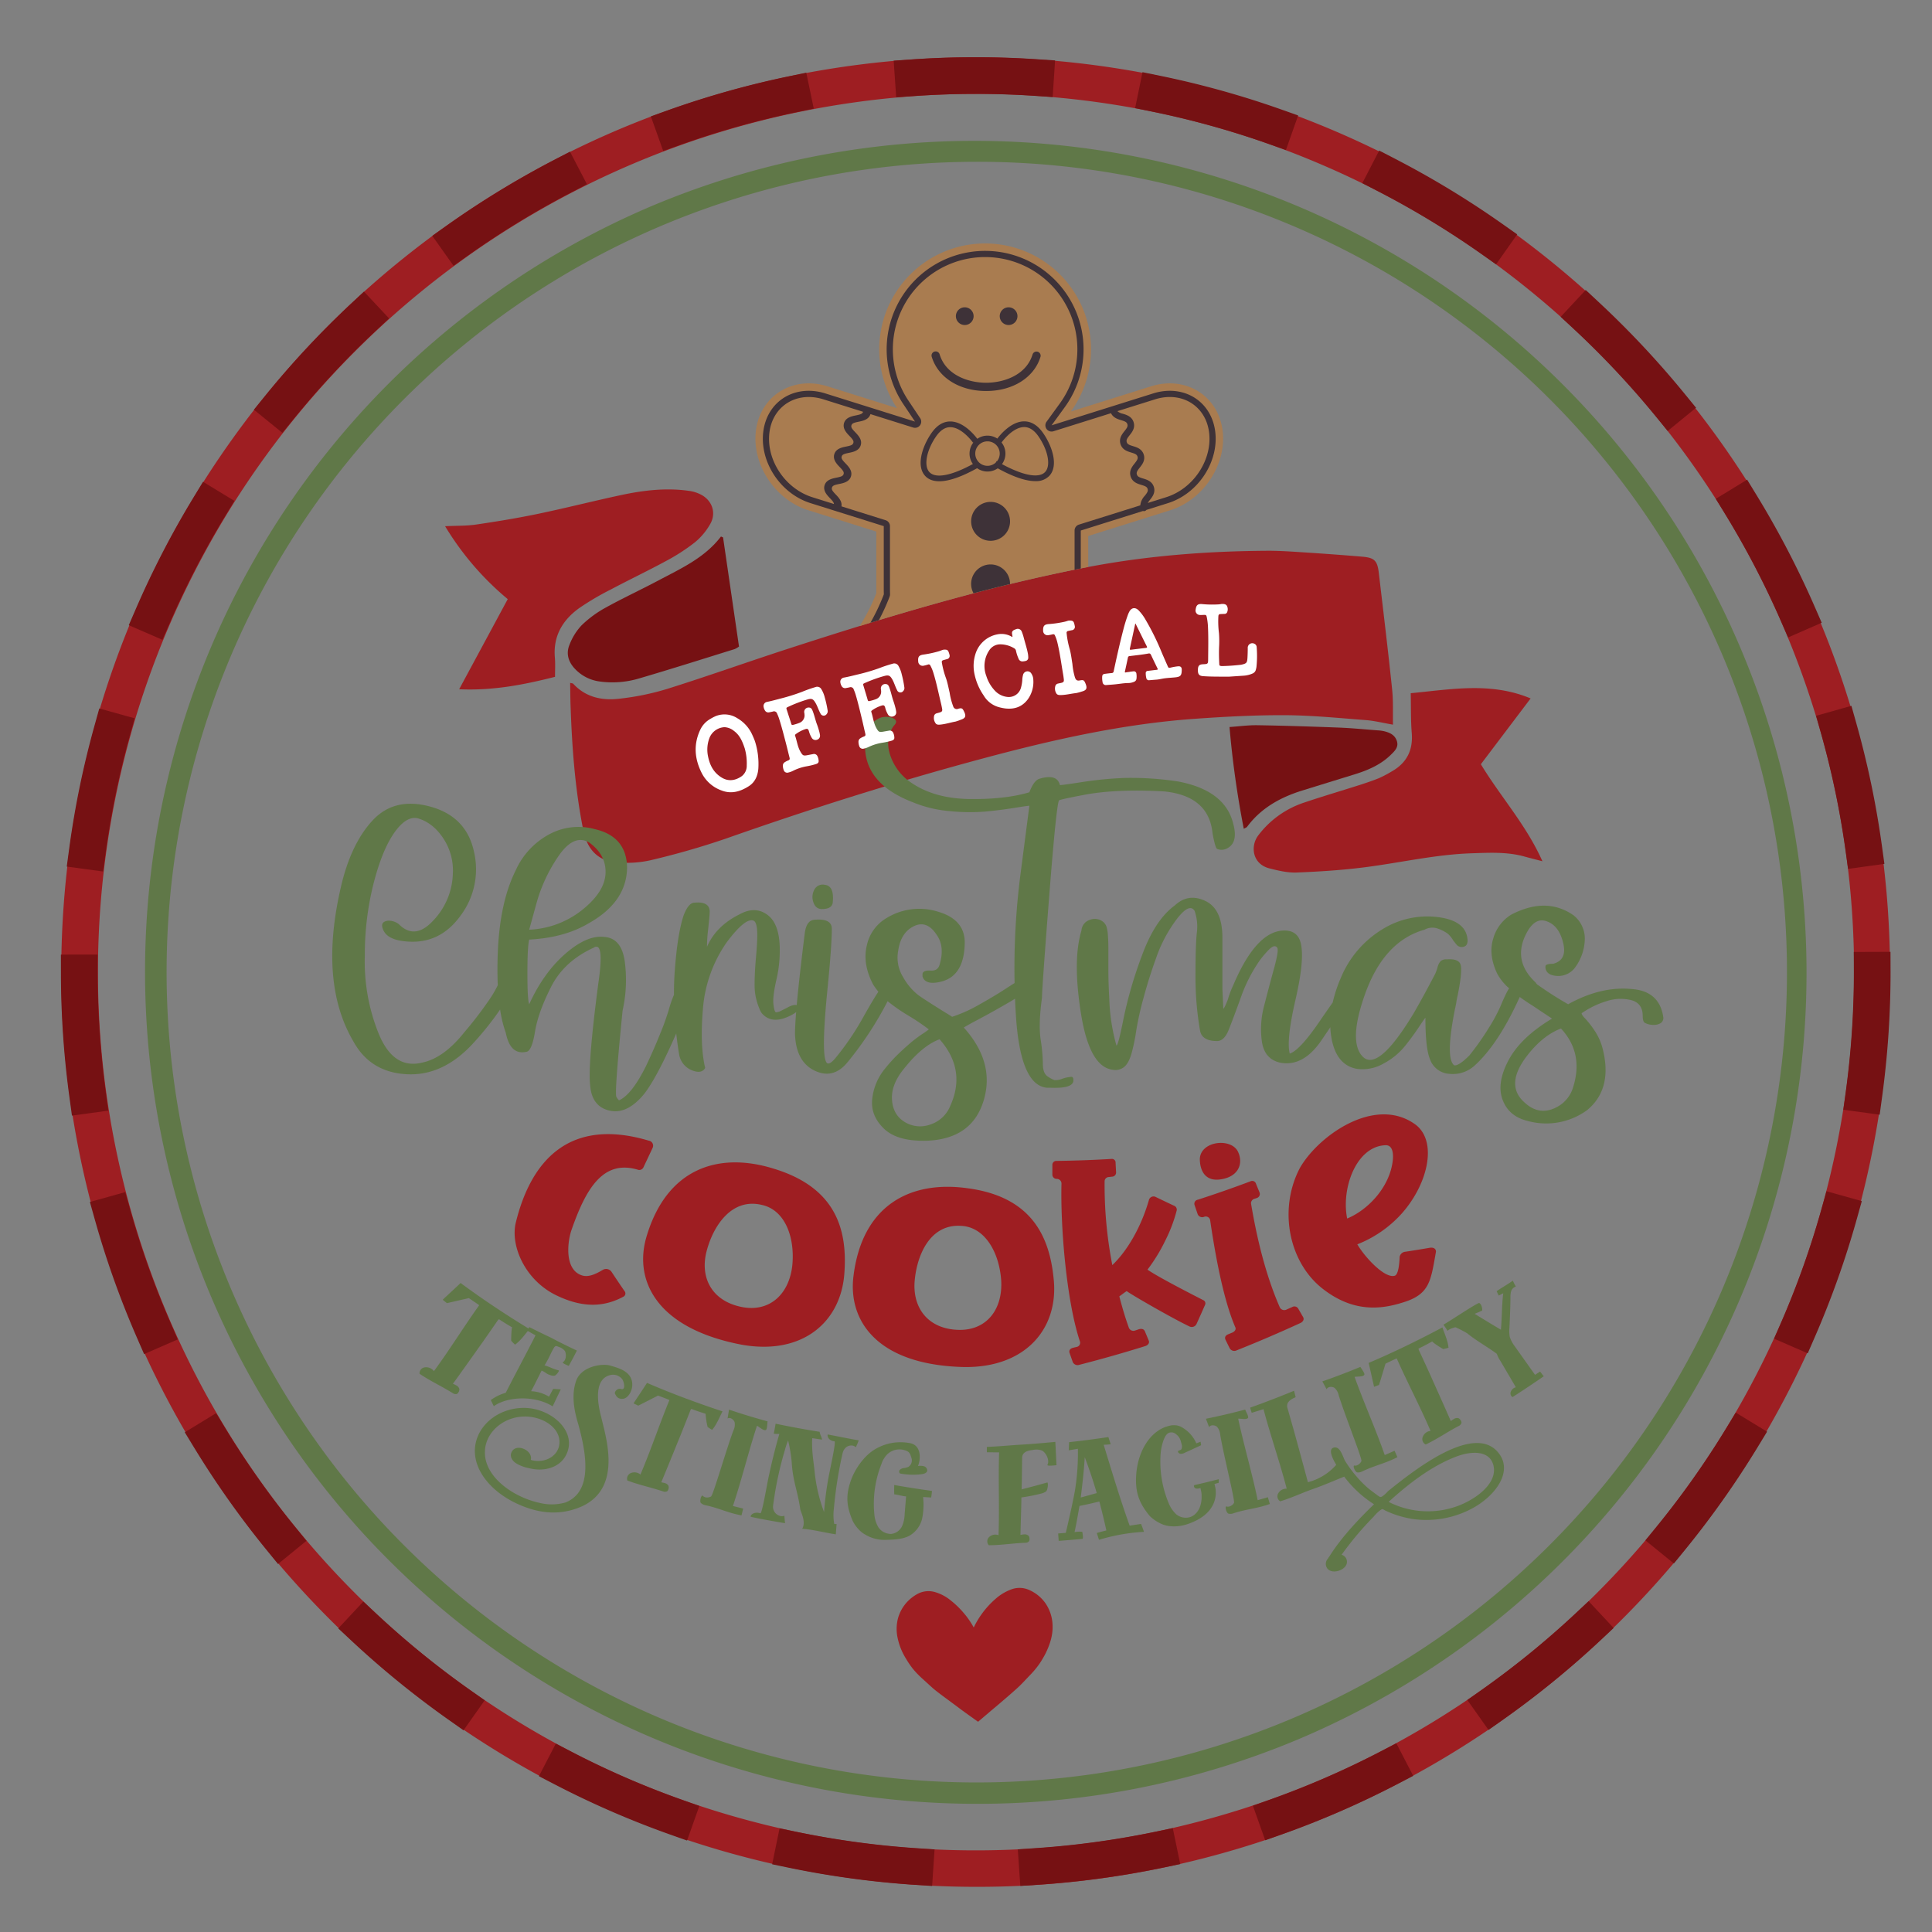 <svg id="Layer_1" data-name="Layer 1" xmlns="http://www.w3.org/2000/svg" viewBox="0 0 864 864"><rect x="0" y="0" width="864" height="864" fill="#808080" stroke="none"/><defs><style>.cls-1{fill:#761113;}.cls-2,.cls-6{fill:#9e1e22;}.cls-3{fill:#a97c50;}.cls-4{fill:#3e3238;}.cls-5{fill:#607848;}.cls-6{stroke:#9e1e22;stroke-miterlimit:10;}.cls-7{fill:#fff;}</style></defs><path class="cls-1" d="M621.935,337.6c-4.6,4.5-10.349,6.906-16.375,8.765q-11.547,3.558-23.095,7.134c-9.8,3.039-18.477,7.8-24.745,16.228-.259.348-.777.485-1.491.912a428.143,428.143,0,0,1-6.382-45.509c4.469-.312,8.5-.875,12.512-.805,12.165.2,24.317.589,36.47,1.058,5.74.228,11.479.8,17.214,1.231a18.506,18.506,0,0,1,2.937.387c2.457.605,4.717,1.593,5.654,4.224C625.662,334.131,623.682,335.884,621.935,337.6ZM323.358,240.325c-.306-.131-.622-.263-.938-.395-7.273,9.553-17.865,14.289-27.994,19.668-7.854,4.162-15.941,7.9-23.709,12.212a49.44,49.44,0,0,0-10.662,7.872,26.537,26.537,0,0,0-5.379,8.68c-1.659,4-.466,7.749,2.562,10.874a18.424,18.424,0,0,0,10.787,5.506,41.691,41.691,0,0,0,18.089-1.429c14.209-4.165,28.314-8.654,42.455-13.044a11.1,11.1,0,0,0,1.915-1.126Q326.913,264.681,323.358,240.325Z"/><path class="cls-2" d="M317.611,234.351a29.128,29.128,0,0,1-6.885,8.207,86.767,86.767,0,0,1-12.835,8.3c-8.1,4.4-16.44,8.36-24.579,12.687a120.31,120.31,0,0,0-14.441,8.512c-7.33,5.332-11.552,12.483-10.731,22,.242,2.746.061,5.538.073,8.627-13.827,3.5-27.574,6.25-42.872,5.549,7.5-13.911,14.5-26.9,21.725-40.3a129.126,129.126,0,0,1-28.012-32.613c5.172-.248,9.588-.111,13.887-.746,9.264-1.361,18.517-2.875,27.685-4.788,12.4-2.58,24.679-5.723,37.06-8.371,10.01-2.144,20.147-3.364,30.391-1.9a16.208,16.208,0,0,1,6,2.011C318.7,224.318,320.31,229.652,317.611,234.351ZM662.246,341.767c7.438-9.827,14.72-19.465,22.25-29.424-17.753-7.451-35.584-4.049-53.612-2.337.139,6.4,0,12.151.463,17.86.612,7.754-2.331,13.389-9.02,17.159a51.419,51.419,0,0,1-5.677,2.981c-2.895,1.172-5.864,2.164-8.838,3.117-8.151,2.6-16.365,5.016-24.476,7.755a42.254,42.254,0,0,0-20.6,14.675c-3.68,4.819-2.712,12.852,4.984,14.8,3.963,1,8.116,2,12.131,1.84,10.172-.4,20.374-1.055,30.472-2.345,15.974-2.041,31.728-5.738,47.9-6.259,7.891-.255,15.8-.7,23.541,1.463,2.439.678,4.9,1.282,8.01,2.1C682.577,368.96,671.137,356.443,662.246,341.767Zm-39.683-33.522c-1.81-17.358-3.909-34.683-5.949-52.021-.651-5.523-1.956-6.814-7.432-7.276q-12.308-1.037-24.634-1.829c-5.912-.381-11.843-.84-17.756-.813-27.381.164-54.606,2.279-81.511,7.52-44.869,8.731-88.537,21.943-131.948,36.009-18.331,5.938-36.484,12.446-54.861,18.217a116.31,116.31,0,0,1-21.724,4.436c-7.555.854-14.82-.653-20.373-6.683-.244-.257-.785-.245-1.4-.413.059,3.492.068,6.761.181,10.032.648,18.773,1.987,37.467,5.72,55.943,1.612,7.948,6.019,13.34,14.086,14.157a47.5,47.5,0,0,0,15.66-.753,350.8,350.8,0,0,0,34.161-9.8c38.076-13.412,76.54-25.547,115.542-35.989,30.9-8.27,62.06-15.269,94.057-17.537,13.448-.949,26.954-1.673,40.433-1.606,12,.073,24.008,1.282,35.994,2.195,3.857.3,7.663,1.261,12.136,2.039C622.852,319.038,623.119,313.605,622.563,308.245Z"/><path class="cls-3" d="M361.477,228.18l30.421,9.553v26.392c0,.365.006.728.016,1.09-.046.123-.093.244-.138.367a86.157,86.157,0,0,1-7.3,14.379c33.184-10.241,66.647-19.488,100.807-26.135.457-.089.915-.17,1.372-.257V239.7l36.672-11.516c15.186-4.769,25.679-21.139,23.319-36.379s-16.717-23.808-31.9-19.039l-35.859,11.26a47.354,47.354,0,1,0-77.714-1.492l-31.106-9.768c-15.187-4.769-29.543,3.8-31.9,19.039S346.291,223.411,361.477,228.18Z"/><path class="cls-4" d="M435.4,141.388a3.961,3.961,0,1,0-3.96,3.961A3.961,3.961,0,0,0,435.4,141.388Z"/><path class="cls-4" d="M420.212,158.491a1.849,1.849,0,1,0-3.535,1.083c2.845,9.287,12.391,15.289,24.317,15.289s21.473-6,24.318-15.289a1.849,1.849,0,0,0-3.535-1.083c-2.867,9.355-12.987,12.675-20.783,12.675S423.078,167.846,420.212,158.491Z"/><path class="cls-4" d="M455.011,141.388a3.961,3.961,0,1,0-3.961,3.961A3.961,3.961,0,0,0,455.011,141.388Z"/><path class="cls-4" d="M434.3,233.15a8.7,8.7,0,1,0,8.7-8.7A8.7,8.7,0,0,0,434.3,233.15Z"/><path class="cls-4" d="M362.473,225l32.753,10.287v28.834c0,.334.033,1.65.033,1.65l-.389,1.029a90.163,90.163,0,0,1-5.626,11.7q1.894-.578,3.789-1.154a93.577,93.577,0,0,0,4.432-9.562l.388-1.029a2.774,2.774,0,0,0,.178-1.047s-.032-1.262-.032-1.582V235.291a2.773,2.773,0,0,0-1.942-2.646l-19.75-6.2c.374-2.217-1.291-3.99-2.551-5.305-1.4-1.455-1.978-2.19-1.692-3.1s1.183-1.185,3.158-1.587c1.927-.391,4.566-.925,5.338-3.4s-1.091-4.415-2.451-5.834c-1.394-1.455-1.976-2.19-1.69-3.1s1.183-1.186,3.157-1.586c1.928-.393,4.566-.928,5.338-3.4s-1.089-4.414-2.451-5.834c-1.394-1.455-1.976-2.19-1.69-3.1s1.183-1.186,3.159-1.588c1.926-.391,4.565-.927,5.337-3.4,0,0,0-.011,0-.017l19.093,6A2.773,2.773,0,0,0,411.5,187l-5.261-7.858a41.26,41.26,0,1,1,67.709,1.3l-5.92,8.148a2.774,2.774,0,0,0,3.074,4.276l25.744-8.084c.965,2.024,2.989,2.655,4.513,3.115,1.724.521,2.512.848,2.809,1.8s-.162,1.671-1.282,3.081c-1.094,1.375-2.59,3.259-1.786,5.827s3.1,3.262,4.788,3.771c1.723.519,2.511.847,2.808,1.8s-.163,1.67-1.283,3.079c-1.092,1.375-2.589,3.259-1.785,5.827s3.106,3.262,4.787,3.77c1.724.521,2.512.848,2.809,1.8s-.163,1.669-1.284,3.079a7.33,7.33,0,0,0-1.994,4.266L482.5,234.608a2.773,2.773,0,0,0-1.942,2.645v17.524c.924-.187,1.848-.375,2.773-.558V237.253l27.836-8.742a1.3,1.3,0,0,0,1.5-.471L522.328,225c13.72-4.307,23.152-18.974,21.028-32.694-1.625-10.491-9.756-17.541-20.23-17.541a24.629,24.629,0,0,0-7.389,1.168l-45.468,14.277,5.921-8.148a44.027,44.027,0,1,0-72.257-1.386l5.261,7.859-40.13-12.6a24.613,24.613,0,0,0-7.388-1.168c-10.474,0-18.6,7.05-20.229,17.541C339.322,206.03,348.755,220.7,362.473,225Zm154.1-46.422a21.865,21.865,0,0,1,6.557-1.04c9.054,0,16.082,6.1,17.489,15.192,1.924,12.421-6.652,25.711-19.118,29.625l-8.228,2.584a11.94,11.94,0,0,1,.955-1.345c1.093-1.376,2.589-3.259,1.786-5.827s-3.106-3.264-4.788-3.772c-1.724-.52-2.512-.847-2.808-1.8s.161-1.669,1.283-3.079c1.092-1.376,2.589-3.258,1.786-5.826s-3.107-3.264-4.788-3.772c-1.725-.519-2.512-.847-2.809-1.8s.162-1.669,1.283-3.08c1.092-1.375,2.589-3.258,1.786-5.828s-3.108-3.263-4.789-3.771a5.177,5.177,0,0,1-2.462-1.169ZM344.187,192.734c1.407-9.087,8.436-15.192,17.489-15.192a21.836,21.836,0,0,1,6.558,1.041l17.744,5.572c0,.007-.009.011-.011.018-.286.915-1.184,1.187-3.159,1.587-1.926.392-4.566.927-5.339,3.4s1.091,4.414,2.451,5.834c1.4,1.456,1.978,2.189,1.692,3.105s-1.183,1.186-3.159,1.586c-1.926.391-4.566.927-5.338,3.4s1.091,4.413,2.451,5.833c1.4,1.455,1.977,2.189,1.69,3.1s-1.182,1.186-3.157,1.586c-1.928.392-4.566.928-5.339,3.4s1.091,4.413,2.452,5.833c1.107,1.155,1.679,1.856,1.735,2.553l-9.643-3.029C350.839,218.445,342.263,205.155,344.187,192.734Z"/><path class="cls-4" d="M443,252.419a8.7,8.7,0,0,0-7.627,12.9q8.143-2.138,16.329-4.126c0-.023,0-.044,0-.067A8.706,8.706,0,0,0,443,252.419Z"/><path class="cls-4" d="M413.768,212.865c1.251,1.342,3.273,2.415,6.54,2.358,3.712-.065,9.037-1.592,16.661-5.838a7.958,7.958,0,0,0,4.653,1.485h.13a7.984,7.984,0,0,0,4.433-1.435c7.886,4.347,13.3,5.791,17.01,5.727a8.067,8.067,0,0,0,6.086-2.377c4.077-4.4,1.447-12.944-2.722-19.019-2.421-3.527-5.278-5.321-8.49-5.331-.059,0-.118,0-.176,0-5.847.1-10.753,6.2-11.881,7.707a7.968,7.968,0,0,0-4.414-1.322,7.88,7.88,0,0,0-4.545,1.419c-1.01-1.363-6.1-7.8-12.144-7.757-3.194,0-6.063,1.822-8.473,5.356C412.284,199.925,409.678,208.475,413.768,212.865Zm44.167-21.877h.131c2.321.01,4.47,1.431,6.387,4.224,4.276,6.231,5.547,13.04,2.954,15.838-2.745,2.963-9.722,1.676-19.317-3.49a7.975,7.975,0,0,0,1.546-4.725h0a7.992,7.992,0,0,0-1.733-4.953C448.332,197.287,452.938,191.075,457.935,190.988Zm-20.2,7.993a5.434,5.434,0,0,1,3.777-1.607h.09a5.468,5.468,0,0,1,4.24,8.935c-.055-.032-.108-.06-.164-.092l-.384.663a5.444,5.444,0,0,1-3.587,1.437h-.089a5.439,5.439,0,0,1-3.872-1.6c-.107-.107-.206-.22-.3-.334l-.092-.157-.026.015a5.467,5.467,0,0,1,.41-7.263Zm-19.19-3.7c1.908-2.8,4.056-4.236,6.375-4.241,5.271-.038,10.171,6.843,10.219,6.913l.25-.175a8.01,8.01,0,0,0-.306,9.731c-9.65,5.257-16.676,6.59-19.446,3.619C413.036,208.333,414.286,201.52,418.545,195.277Z"/><path class="cls-5" d="M363.759,403.519a6.836,6.836,0,0,1,.4-5.623,4.182,4.182,0,0,1,4.618-2.209q4.418.4,3.615,8.032-.4,2.813-4.819,2.812Q364.763,406.531,363.759,403.519Zm116.26,79.316q.4,4.014-10.039,3.613h-1.607q-12.048-.8-14.056-32.328-.238-3.75-.388-7.5c-.757.477-1.551.964-2.422,1.472q-7.228,4.218-13.654,7.631t-6.828,3.815q14.057,15.664,8.835,32.731t-25.3,17.871q-13.254.4-19.277-5.421t-5.22-13.253a25.55,25.55,0,0,1,5.622-13.454,69.574,69.574,0,0,1,6.626-7.228q3.414-3.214,5.623-5.021t4.618-3.413a28.3,28.3,0,0,0,2.811-2.009,98.761,98.761,0,0,0-9.237-6.224,77.427,77.427,0,0,1-9.178-6.379A154.009,154.009,0,0,1,379.22,474.8q-6.425,8.031-14.858,4.016t-8.835-16.466c0-2.264.172-5.515.509-9.707-.379.275-.811.564-1.311.872q-9.236,5.22-14.055-.4a10.148,10.148,0,0,1-1.205-2.41,26.35,26.35,0,0,1-2.008-10.24q0-5.423.6-12.048t.6-10.242q0-5.621-1.607-6.425-3.613-1.605-12.048,9.638a59.984,59.984,0,0,0-10.642,29.719q-1.4,16.465,1,26.5-1.607,2.813-6.023,1a9.3,9.3,0,0,1-5.623-7.028q-.78-4.777-1.3-9.4c-.17.388-.334.766-.51,1.165q-8.232,18.675-13.855,25.9-7.63,9.236-15.462,7.43t-8.634-11.045q-1.2-9.236,3.614-45.781,2.411-16.467-.8-16.466a1.637,1.637,0,0,0-1.2.4q-13.252,6.024-19.077,17.47t-7.228,20.08q-1.406,8.634-3.815,9.036-7.229,1.607-9.237-8.434a54.66,54.66,0,0,1-2.558-10.466,134.87,134.87,0,0,1-11.493,14.482q-13.656,15.261-30.12,14.458t-24.1-14.859q-15.261-26.106-5.622-68.272,4.416-19.678,14.256-30.32t25.9-6.225q16.065,4.418,19.478,20.08a34.457,34.457,0,0,1-6.025,28.713q-9.436,13.052-24.7,11.446-8.433-.8-10.04-5.622-1.2-3.213,2.41-3.615a7.48,7.48,0,0,1,4.819,1.606q7.228,7.228,15.461-1.806a31.532,31.532,0,0,0,8.635-20.683,26.005,26.005,0,0,0-4.217-15.863q-4.617-7.028-11.445-9.036-5.221-1.2-10.643,6.627t-9.236,22.891a129.567,129.567,0,0,0-3.816,31.927,85.858,85.858,0,0,0,6.226,34.939q6.626,16.064,19.477,12.851,9.639-2.008,18.875-13.654a166.219,166.219,0,0,0,10.24-13.253,52.718,52.718,0,0,0,4.619-7.63l.026-.064q-.286-6.32-.03-13.792.8-23.091,8.032-37.549A34.033,34.033,0,0,1,245.091,373.4a27.5,27.5,0,0,1,20.883-2.611q14.057,3.213,14.457,16.867,0,15.663-17.268,25.3-10.842,6.426-26.505,7.229-.8,3.212-.8,15.059t.8,13.856q6.425-14.055,16.064-22.49t17.268-7.63q8.033.4,9.438,11.244a62.345,62.345,0,0,1-1,21.687q-3.615,36.144-2.812,38.553a6.3,6.3,0,0,0,1.2,1.607q5.622-2.411,12.048-15.261,3.615-7.629,6.426-14.658a112.956,112.956,0,0,0,3.815-10.643,51.1,51.1,0,0,1,2.208-6.425c.03-.069.059-.13.088-.2-.013-3.417.082-6.771.313-10.044q1.2-17.067,4.016-25.5,2.007-5.218,4.418-5.622,7.229-.8,7.229,4.016,0,.8-.2,3.013t-.6,5.822a61.923,61.923,0,0,0-.4,6.828q4.017-9.237,14.458-14.458,7.229-4.016,12.851.4T348.7,426.61a57.419,57.419,0,0,1-1.607,12.048q-1.607,7.228-1.205,10.442.4,3.613,1.205,3.615a6.573,6.573,0,0,0,1.607-.4l3.213-1.606q2.787-1.593,4.389-1.209,1.074-12,3.64-32.525.8-5.221,4.016-5.622,8.031-.8,8.032,4.016,0,7.63-2.008,27.71-3.213,32.529.4,32.53,1.2,0,3.213-2.41a122.06,122.06,0,0,0,12.651-18.675q4.488-7.964,6.571-11.011a35.07,35.07,0,0,1-2.356-3.245q-4.82-9.237-2.811-17.469a18.674,18.674,0,0,1,8.835-12.249,27.958,27.958,0,0,1,23.092-2.812q12.248,3.615,11.847,14.457-.4,14.459-10.843,16.868-6.826,1.606-8.032-2.41v-1.2q.4-1.606,3.615-1.4t4.016-2.61q2.409-8.033-1.206-13.254-4.416-6.826-10.24-4.015T401.708,425a16.589,16.589,0,0,0,2.21,12.048,26.619,26.619,0,0,0,6.826,8.032q3.414,2.409,11.848,7.631,2.009,1.2,3.213,2.007a64.118,64.118,0,0,0,12.048-5.421q6.826-3.816,12.048-7.229c1.633-1.068,2.9-1.875,3.824-2.442a328.685,328.685,0,0,1,2.6-48.36l4.015-30.923q-.8,0-7.027,1t-12.852,1.607a88.984,88.984,0,0,1-15.662-.2,55.343,55.343,0,0,1-16.666-4.016q-20.883-8.032-21.285-24.5,0-10.442,6.827-13.252a8.665,8.665,0,0,1,5.221,0q3.213,1.2.8,3.614-4.015,5.622-1.606,13.052a23.7,23.7,0,0,0,9.237,12.248q10.441,7.23,26.3,7.43t26.706-3.012q2.009-5.22,4.418-6.024,8.032-2.409,9.237,2.811,1.2,0,10.24-1.405A166.638,166.638,0,0,1,502.91,347.9a138.772,138.772,0,0,1,24.1,1.607q20.883,4.015,24.5,18.875,2.409,8.835-3.213,11.244a5.17,5.17,0,0,1-4.016,0q-.8-.4-2.008-6.826-1.607-16.868-21.686-18.876-21.687-1.2-36.144,1.607-10.442,2.007-10.843,2.409-1.206,2.009-4.417,43.172t-3.213,45.18q-1.607,11.646-.6,18.473a79.479,79.479,0,0,1,1,11.044q0,4.218,2.209,5.623a13.636,13.636,0,0,0,3.012,1.607,8.3,8.3,0,0,0,3.414-.6,15.507,15.507,0,0,1,3.413-.8Q480.02,481.229,480.019,482.835ZM236.658,415.767a40.777,40.777,0,0,0,23.694-8.835q10.04-8.031,10.441-16.265t-7.229-13.854q-6.827-4.017-13.654,5.822a70.108,70.108,0,0,0-10.039,21.486Zm183.525,49q-7.632,2.811-15.663,12.851-6.024,7.228-5.622,14.057t5.622,10.039a13.159,13.159,0,0,0,11.446,1.2A14.431,14.431,0,0,0,425,494.48Q432.231,478.418,420.183,464.762Zm323.673-9.638a2.7,2.7,0,0,1-1.2,2.41,5.713,5.713,0,0,1-3.213.8,7.984,7.984,0,0,1-3.615-.8q-1.2-.4-1.2-3.213,0-5.624-5.02-7.029a19.587,19.587,0,0,0-11.044.4,39.65,39.65,0,0,0-11.244,5.422q0,.8,1.606,2.409a40.764,40.764,0,0,1,4.216,5.421,26.306,26.306,0,0,1,3.816,9.038q4.015,17.267-7.229,26.5a31.077,31.077,0,0,1-26.5,4.819q-8.435-2.007-11.245-9.437t2.61-17.671q5.423-10.242,19.478-18.675l-8.434-5.622q-3.327-2.081-6-4.052l-.014.036q-9.639,21.285-20.482,30.923a14.439,14.439,0,0,1-11.044,3.414,9.77,9.77,0,0,1-8.635-6.627q-2.007-4.818-2.007-18.473-.4.4-3.213,4.618T628,468.176a30.894,30.894,0,0,1-9.238,7.43,18.867,18.867,0,0,1-11.846,2.409q-9.239-1.606-11.446-13.655a35.344,35.344,0,0,1-.542-4.963c-1.381,2.035-2.862,4.212-4.474,6.57q-8.031,11.244-18.072,9.237-6.827-1.6-8.032-9.237a40.069,40.069,0,0,1,1-16.265q2.209-8.634,4.418-16.666t1.406-9.237q-1.206-1.605-3.615.8a41.263,41.263,0,0,0-4.417,5.221,68.425,68.425,0,0,0-8.233,16.265q-3.414,9.436-5.421,14.457t-5.222,5.021q-6.826,0-7.629-4.82a140.705,140.705,0,0,1-2.009-24.7q0-13.453.6-18.875a21.532,21.532,0,0,0-1-9.839q-2.811-4.419-10.442,7.229a62.414,62.414,0,0,0-6.827,14.055q-3.213,8.835-5.622,17.871a137.388,137.388,0,0,0-3.213,14.457,84.527,84.527,0,0,1-2.009,9.841q-1.2,4.416-3.212,6.224a6.264,6.264,0,0,1-5.221,1.406q-10.441-1.206-14.257-25.1t.2-37.148a5.38,5.38,0,0,1,3.815-4.819,5.948,5.948,0,0,1,6.226,1.2,5.038,5.038,0,0,1,1.2,2.009,17.34,17.34,0,0,1,.6,3.815q.2,2.61.2,5.622v9.237q0,6.225.4,13.052a86.525,86.525,0,0,0,3.213,21.285q.8,0,3.213-12.25a188.88,188.88,0,0,1,8.233-28.111q5.822-15.864,14.657-22.289,6.026-5.623,13.655-2.008t7.63,16.466v22.891l.4,8.835q.4,0,2.007-4.016a41.4,41.4,0,0,1,2.41-6.425q10.041-23.7,22.088-24.5,6.425-.4,8.032,5.22,2.007,7.229-2.208,25.5t-2.611,24.3q4.819-1.605,14.457-16.064L596,448.293a61.744,61.744,0,0,1,3.485-10.639,46,46,0,0,1,19.075-22.288,37.964,37.964,0,0,1,24.5-5.221q12.851,1.607,13.253,10.441,0,2.409-1.807,2.812a3.056,3.056,0,0,1-3.012-.8l-1.606-2.009a11.846,11.846,0,0,0-2.41-3.012,16.7,16.7,0,0,0-4.217-2.208,7.314,7.314,0,0,0-6.225.4q-18.472,5.221-26.907,29.719-6.828,19.677-1.205,26.5,6.828,8.433,23.292-18.875,4.419-7.632,9.639-17.671a19.656,19.656,0,0,0,1-2.811,6.8,6.8,0,0,1,1.406-2.811,3.921,3.921,0,0,1,2.811-.8q5.622-.4,6.224,2.811t-1.4,13.253a29.926,29.926,0,0,0-.6,3.011,30.128,30.128,0,0,1-.6,3.013q-4.419,22.088-.4,25.3,2.007.4,6.827-4.418a119.9,119.9,0,0,0,8.634-12.249,75.034,75.034,0,0,0,5.221-9.638q1.406-3.414,2.811-6.225a15.294,15.294,0,0,1,1.1-1.887,23.8,23.8,0,0,1-5.32-6.547q-4.016-8.433-1.806-15.662a18.386,18.386,0,0,1,8.231-10.843q15.664-8.033,27.711.4a13.31,13.31,0,0,1,5.02,11.045,22.258,22.258,0,0,1-4.618,12.65,9.284,9.284,0,0,1-7.631,3.414q-4.416-.2-5.22-3.013-.4-1.605.4-2.007a6.885,6.885,0,0,1,2.812-.4q6.425-1.607,4.618-9.237t-7.028-9.638q-5.624-2.409-9.639,5.622-6.024,12.048,4.418,21.686a2.627,2.627,0,0,0,1.2,1.206,154.173,154.173,0,0,0,13.252,8.433q14.458-8.033,28.112-6.827Q742.251,443.076,743.856,455.124Zm-45.781,4.819q-8.435,3.213-15.663,12.851-9.236,12.45-.8,20.08,7.23,6.828,15.662,1.606a14.62,14.62,0,0,0,6.025-7.63Q708.516,471.189,698.075,459.943Z"/><path class="cls-2" d="M278.622,579.967c-10.182,5.449-19.95,4.008-29.522-.544-13.94-6.548-20.895-21.841-18.486-32.453,6.879-28.339,24.292-47.331,59.483-36.874a2.277,2.277,0,0,1,1.755,3.242q-2.07,4.418-4.164,8.825a2.047,2.047,0,0,1-2.129,1.035c-15.627-4.85-23.4,7.942-29.963,26.808-1.875,5.357-3.379,18.245,5.089,20.484,2.739.625,5.626-.67,8.8-2.538a2.924,2.924,0,0,1,4.012.838q2.82,4.274,5.736,8.52A1.638,1.638,0,0,1,278.622,579.967ZM377.6,569.478c-1.54,21.763-18.747,36.706-45.9,31.88-38.613-7.376-48.243-29.152-42.6-48.251,9.127-30.881,32.4-38.047,56.716-30.533C373.512,530.909,379.1,549.431,377.6,569.478Zm-45.437,15.1c12.215,2.184,20.8-5.962,22.168-18.748,1.229-12.717-3.373-24.651-13.464-26.944-13.777-3.426-21.977,9.515-24.883,20.692C312.913,571.411,318.376,582.054,332.159,584.578Zm139.078-12.309c2.111,21.717-12.362,39.313-39.834,39.085-39.131-.827-52.111-20.657-49.757-40.434,3.829-31.974,25.4-42.954,50.532-39.6C460.774,534.916,469.387,552.253,471.237,572.269ZM429.07,594.731c12.356.114,19.441-9.345,18.664-22.182-.907-12.744-7.418-23.745-17.706-24.32-14.093-1.078-19.982,13.055-20.981,24.559C408,584.968,415.119,594.544,429.07,594.731ZM538.9,583.558q-1.842,4.206-3.75,8.4a2.367,2.367,0,0,1-3.367,1.163c-7.03-3.317-25.713-14.032-27.917-15.731-1.194.756-2.239,1.615-3.3,2.348,1.2,4.6,2.562,9.309,4.244,13.977a2.17,2.17,0,0,0,2.782,1.306l1.693-.569c1.417-.416,2.343-.031,2.768,1.039q.834,2.016,1.677,4.032c.431,1.068-.34,2.037-1.485,2.425q-14.611,4.569-29.564,8.4a2.364,2.364,0,0,1-2.909-1.168q-.729-2.06-1.449-4.121c-.365-1.094.171-1.993,1.618-2.336l1.449-.346a1.9,1.9,0,0,0,1.6-2.344c-5.991-17.81-8.8-51.115-8.284-70.853a2.093,2.093,0,0,0-2.181-1.969,1.928,1.928,0,0,1-1.9-1.87q0-2.169,0-4.337a1.745,1.745,0,0,1,1.785-1.842q12.3-.143,24.627-.884a1.628,1.628,0,0,1,1.857,1.783q.112,2.1.223,4.207a1.827,1.827,0,0,1-1.719,1.935l-1.532.166a1.959,1.959,0,0,0-1.879,1.813,187.626,187.626,0,0,0,3.444,37.575c6.475-6.125,12.767-16.632,16.345-29a2.133,2.133,0,0,1,3.116-1.442q4.144,2.023,8.357,3.981a1.865,1.865,0,0,1,.991,1.971,66.661,66.661,0,0,1-5.137,13.561,76.5,76.5,0,0,1-7.938,12.966c4.414,3.084,17.834,10,24.936,13.637A1.567,1.567,0,0,1,538.9,583.558Zm42.677,8.087q-14.06,6.469-28.541,12.239a2.388,2.388,0,0,1-3.049-.814q-.971-1.961-1.932-3.921c-.492-1.043-.064-2,1.346-2.513q.84-.343,1.678-.691c1.117-.463,1.825-1.481,1.348-2.4-3.841-8.963-7.674-23.6-11.222-47.731a1.988,1.988,0,0,0-2.772-1.624,2.189,2.189,0,0,1-2.8-1.128q-.709-2.071-1.416-4.146a1.828,1.828,0,0,1,1.461-2.4q11.906-3.849,23.576-8.241a1.757,1.757,0,0,1,2.425,1.089q.8,1.972,1.607,3.944a1.881,1.881,0,0,1-1.217,2.443l-1.279.421a2.052,2.052,0,0,0-1.319,2.076c2.007,11.846,5.647,29.927,12.869,46.423a2.25,2.25,0,0,0,3.081.935q1.232-.543,2.46-1.091a1.982,1.982,0,0,1,2.78.855q1.058,1.844,2.121,3.684C583.341,590.069,582.679,591.124,581.58,591.645Zm-36.223-64.158c-6.945.758-8.743-4.733-8.787-9.12.2-8.035,13.7-9.683,16.972-3.5C556.215,520.2,554.012,526.472,545.357,527.487Zm96.769,32.576c-2.314,12.936-2.759,18.821-14.89,22.452-9.445,2.976-21.906,4.628-35.709-6.171-15.139-11.807-19.841-35.306-10.372-53.71,7.83-14.185,33.078-32.635,51.262-20.139,10.576,7.077,6.632,26.3-5.345,39.977a52.7,52.7,0,0,1-20.063,14c3.375,5.83,12.378,15.471,16.766,14.025,1.545-.506,2.038-5.1,2.152-8.4a2.836,2.836,0,0,1,2.6-2.32q5.482-.832,10.974-1.78C641.271,557.745,642.39,558.649,642.126,560.063Zm-19.581-39.086c.844-4.114.648-8.91-2.869-8.827-13.137.4-19.957,19.269-17.214,32.779C611.556,541.164,620.5,531.715,622.545,520.977Z"/><path class="cls-5" d="M205.981,573.762c9.994,7.393,20.3,14.212,30.8,20.609-1.578,1.758-3.856,5.142-6.444,6.958a18.767,18.767,0,0,1-1.726-1.748s-.031-4.623.42-5.97c-2.188-1.295-4.106-2.456-5.882-3.656a2.738,2.738,0,0,0-.754.837c-2.16,3.12-4.272,6.159-6.393,9.193-4.523,6.329-8.93,12.62-13.448,18.841a16.969,16.969,0,0,1,1.886.95,2.836,2.836,0,0,1,.983,1.362,2.376,2.376,0,0,1-.391,1.492,1.7,1.7,0,0,1-.719.753,2.269,2.269,0,0,1-1.858-.38c-5.313-3.283-9.576-5.141-14.814-8.633a2.658,2.658,0,0,1,2.332-2.886,4.336,4.336,0,0,1,4.078,1.7c6.97-9.464,13.362-19.856,20.25-29.483-1.406-1.026-2.943-2.039-4.645-3.18-3.208.739-6.5,1.518-9.806,2.255-.548-.492-1.235-.972-1.866-1.528C200.651,578.72,203.339,576.315,205.981,573.762Zm44.786,47.578q-1.81,3.795-3.619,7.59c-7.889-4.98-20.245-4.472-26.318-.059q-.674-1.385-1.337-2.769a21.426,21.426,0,0,1,6.679-3.246c4.195-8.239,10.3-19.649,13.313-25.688q-1.85-1.03-3.692-2.082l.915-1.605q4.853,2.45,9.746,4.758c3.791,2.034,7.652,3.921,11.529,5.743-1.149,2.318-2.39,4.591-3.632,6.863-1.315-.548-3.17-1.384-2.557-1.7,1.521-.992,1.471-3.811.828-4.97a5.422,5.422,0,0,0-2.686-1.8c-1.023-.429-1.6-.839-2.377.634-1.38,2.406-2.142,4.51-3.611,6.869a2.322,2.322,0,0,1-.478.688c2.9.894,3.594,1.564,6.448,2.29.158.6-1.35,2.216-1.887,2.358a3.97,3.97,0,0,1-1.859-.223c-2.1-.667-1.939-1.207-3.95-2.054-1.636,3.108-3.04,6.232-4.725,9.208a16.838,16.838,0,0,1,8.017,2.46q.939-1.752,1.875-3.5Q249.081,621.229,250.767,621.34ZM260,673.754c-9.452,4.094-19.16,3.329-29.415-1.605-11.459-5.489-19.855-15.676-17.959-26.27,1.782-9.723,11.622-16.7,22.639-16.24,11.807.525,23.342,10.956,17.725,21.36-2.814,5.214-9.576,7.351-16.416,5.572a18.123,18.123,0,0,1-5.271-1.875c-2.095-1.15-3.572-3.259-2.473-5.4,2.117-4.082,9.585-.643,8.548,3.552a7.079,7.079,0,0,0,1.676.4c6.124.795,11.27-3.071,11.143-8.519-.061-5.321-5.07-9.233-10.433-10.607-11.363-2.971-22.471,4.7-22.892,14.715-.631,11.389,12.458,20.69,24.538,23.281a22.553,22.553,0,0,0,11.422-.189c12.855-5,9.006-23.1,5.836-34.8-1.848-6.007-3.258-13.028-1.069-19.462,2.249-6.693,11.728-8.024,15.236-6.991,2.686.8,5.584,1.555,7.681,3.446,4.435,3.964,1.455,10.9-1.732,11.4-2.564.334-3.225-1.255-3.716-2.167-.528-.83,1.034-2.671,2.589-2.213,2.3.768,1.414-3.11.7-4.22a5.169,5.169,0,0,0-5.334-2.012c-7.208,1.632-6.071,11.687-4.172,18.748C270.8,642.311,278.607,665.425,260,673.754Zm29.336-55.316c11.086,4.779,22.375,8.967,33.783,12.736-1.13,2.074-2.573,5.888-4.654,8.252a17.907,17.907,0,0,1-2.025-1.294,32.543,32.543,0,0,1-.886-5.89c-2.369-.746-4.447-1.423-6.4-2.17a2.843,2.843,0,0,0-.539.989c-1.387,3.53-2.752,6.972-4.121,10.411-2.953,7.2-5.8,14.329-8.776,21.419a15.96,15.96,0,0,1,2,.479,2.72,2.72,0,0,1,1.23,1.089A2.417,2.417,0,0,1,298.9,666a1.736,1.736,0,0,1-.524.9,2.188,2.188,0,0,1-1.854.066c-5.772-1.937-10.231-2.733-15.968-4.876a2.714,2.714,0,0,1,1.6-3.346,4.134,4.134,0,0,1,4.248.682c4.61-10.81,8.474-22.383,12.974-33.333-1.559-.662-3.24-1.28-5.1-1.982-2.9,1.475-5.857,3.008-8.85,4.508-.626-.347-1.382-.647-2.1-1.035C285.327,624.5,287.371,621.536,289.339,618.438Zm53.93,17.208c-.156.629-.114,3.4-.725,3.819-.969.623-3.015-1.405-4.018-1.853-3.592,10.908-7.084,24.989-10.764,35.874,1.458.375,3.026.77,4.592,1.155-.11.449-.639,2.6-.751,3.051-6.3-1.185-9.708-3.141-15.961-4.525a4.019,4.019,0,0,1-2.19-1.015c-.628-.568-.054-3.288.747-3.343.8,1.1,2.719,1.073,3.8.416,1-.773,6.934-21.47,10.007-29.534a5.961,5.961,0,0,0,.515-3.693c-.468-1.281-2.021-2.3-3.133-1.658.195-1.387.46-2.657.632-3.954C331.967,632.394,337.224,633.984,343.269,635.646Zm26.943,5.874c3.366.6,10.355,2.06,13.83,2.613-.306.8-.912,2.3-1.319,3.081-1.126-1.182-3.34-.945-4.51.185s-1.326,2.135-1.663,3.672a186.5,186.5,0,0,0-3.635,23.653,22.831,22.831,0,0,0,.152,6.753,3.756,3.756,0,0,0,1.07.067c-.125,1.569-.248,3.139-.358,4.617-4.49-.65-11.105-2.313-15.026-2.476,1.892-3.223-.779-7.655-.875-8.806-1.213-8.4-3.228-12.1-3.785-20.52a63.014,63.014,0,0,0-1.654-10.167A35.812,35.812,0,0,0,351,648.511a155.5,155.5,0,0,0-5.087,23.479c-.23,1.558-.445,2.552.348,3.95.774,1.49,2.959,2.607,4.529,1.886.046.858.154,2.483.309,3.361-3.828-.651-11.616-1.972-15.405-2.889-.167-.706,1.352-2.427,4.347-1.554.734.167,2.72-11.51,3.548-15.585,1.561-7.321,3.083-13.513,4.94-19.914a13.829,13.829,0,0,1-2.514-.1c.336-1.439.595-2.992.836-4.453,7.1,1.452,12.576,2.494,19.713,3.619.087,1.144.953,2.426,1.066,3.478-1.179-.115-3.21-.488-4.389-.618-.321,5.394.5,9.685,1.039,14.755a71.681,71.681,0,0,0,4.24,18.257,147.21,147.21,0,0,1,2.085-15.949c.768-4,3.369-15.646,2.578-15.682C370.431,644.282,369.812,642.105,370.212,641.52Zm21.765,6.232a22.025,22.025,0,0,1,14.489-2.454c6.168.765,5.1,8.158,4.045,10.318a6.765,6.765,0,0,1,2.689.089,2.086,2.086,0,0,1,1.473,2.036c-.266,1.1-1.7,1.47-2.914,1.573a31.79,31.79,0,0,1-9.248-.353,1.118,1.118,0,0,1-.051-1.674,3.034,3.034,0,0,1,1.875-.763,9.777,9.777,0,0,0,1.845-.5,3.41,3.41,0,0,0,1.5-3.773c-.707-2.374-.939-3.129-3.44-3.808a7.875,7.875,0,0,0-7.4,1.889,11.136,11.136,0,0,0-2.676,4.452,48.06,48.06,0,0,0-3.127,22.616,13.276,13.276,0,0,0,1.832,5.681,6.769,6.769,0,0,0,5.722,2.889,6.153,6.153,0,0,0,4.791-3.383,14.743,14.743,0,0,0,1.195-5.557c.21-2.58.417-5.157.634-7.829-1.847-.149-3.551-.762-5.289-.924-.079-1.4-.046-2.788-.02-4.177,5.636,1,11.3,1.876,16.882,2.643a28.7,28.7,0,0,1-.366,2.941c-1.232-.067-2.362-.134-3.593-.212a32.033,32.033,0,0,1-.386,9.418,12.021,12.021,0,0,1-5.528,7.773c-3.025,1.724-6.934,1.862-10.622,1.966a16.888,16.888,0,0,1-10.978-3.434,16.046,16.046,0,0,1-3.9-4.874c-2.71-6.234-3.241-10.988-1.223-17.232C381.941,657.366,386.512,650.645,391.977,647.752Zm76.489,7.229c1.042-2.2-.865-5.4-2.383-6.234a7,7,0,0,0-4.134-.317c-1.656.18-3.4.535-4.328,1.777a3.216,3.216,0,0,0-.514,1.87c-.043,3.793-.1,7.494-.153,11.2-.066.926-.03,1.85-.1,2.777,3.836-.978,7.75-2.017,11.537-3.1.549.612.03,3.517-.556,4.018a6.951,6.951,0,0,1-2.3.974,75.893,75.893,0,0,1-8.749,1.717c-.092,5.644-.306,11.2-.428,16.751a15.741,15.741,0,0,1,2.018-.262,2.819,2.819,0,0,1,1.631.671,2.1,2.1,0,0,1,.382,1.37,1.609,1.609,0,0,1-.169,1.026,2.146,2.146,0,0,1-1.692.718c-6.014.234-10.408,1.069-16.335,1.1a2.622,2.622,0,0,1,.2-3.7,4,4,0,0,1,4.155-.778c.458-12.2-.143-24.855.265-37.059-1.762.028-3.622-.046-5.481-.042,0-.831,0-1.569-.006-2.4,5.448-.211,8.551-.549,13.981-.921,5.531-.295,11.144-.8,16.654-1.32.175,3.508.34,6.924.511,10.433C470.689,655.389,468.021,655.753,468.466,654.981Zm41.8,26.53c.5,1.136.9,2.289,1.32,3.533a85.009,85.009,0,0,0-20.1,3.569c-.328-.986-.665-2.063-.992-3.05,1.462-.442,2.928-.8,4.287-1.151-.947-4.258-2-8.6-3.144-12.93-2.95.72-5.911,1.41-8.889,1.977-.671,3.871-1.357,7.834-2.189,11.712a11.759,11.759,0,0,1,3.422-.135s.545,2.268.2,3.137c-3.644.354-7.179.654-10.721.913q-.123-1.659-.243-3.317c1.173-.087,2.235-.168,3.407-.263.725-2.932,1.331-5.857,2.021-8.792.755-3.405,1.487-6.812,2.092-10.209a104.8,104.8,0,0,0,1.3-18.6c-1.358.231-2.518.436-4.074.671.085-1.213.073-2.418.156-3.633,5.611-.606,11.98-1.428,17.559-2.286q.512,1.61,1.033,3.216c-1.07.147-2.053.186-3.135.233,3.616,11.829,7.433,24.551,11.611,36.174C507.2,681.984,508.367,681.808,510.269,681.511Zm-19.8-13.8c-1.572-5.492-3.406-10.862-5.359-16.042-.349,5.986-1.041,12-1.792,18.02C485.647,669.089,488.058,668.364,490.471,667.712ZM543.1,663.7a12.227,12.227,0,0,1-1.5,10.7c-2.274,3.467-6.311,5.783-10.65,7.229-3.614,1.212-8.108,1.4-11.426-.079a18.129,18.129,0,0,1-5.271-3.5c-4.318-5.183-6.226-9.572-6.23-16.116.048-11.892,5.98-22.37,15.144-24.363a7.391,7.391,0,0,1,4.779.4,15.232,15.232,0,0,1,7.064,7.5c.661-.248,1.223-.474,1.884-.725.107.45.137,1.012.264,1.552q-3.616,1.709-7.278,3.353a3.741,3.741,0,0,1-1.95.512c-.747-.127-1.292-.768-1.091-1.281.471-.194.845-.367,1.315-.562.807-1.022.3-2.426-.07-3.669a5.561,5.561,0,0,0-2.109-3.236,3.1,3.1,0,0,0-3.152-.666c-2.524.8-3.663,7.411-3.757,9.122a47.942,47.942,0,0,0,3.652,22.537,13.259,13.259,0,0,0,3.426,4.893,6.722,6.722,0,0,0,6.234,1.1c3.663-1.425,5.076-5.441,4.983-9.207a10.092,10.092,0,0,0-.238-2.5c-.1-.451-.184-.812-.285-1.263a3.651,3.651,0,0,1-1.982.252c-.693-.226-1.175-.971-.765-1.534,3.667-.8,7.3-1.745,10.951-2.643.032.563-.061,1.062-.031,1.625A13.908,13.908,0,0,0,543.1,663.7Zm13.752-33.33c.184.622,1.61,2.993,1.292,3.665-.527,1.026-3.321.3-4.415.417,2.372,11.238,6.423,25.167,8.706,36.428,1.453-.408,3.007-.853,4.56-1.308.13.443.755,2.572.882,3.015-6.055,2.142-9.989,2.16-16.082,4.1a4.011,4.011,0,0,1-2.4.22c-.826-.177-1.694-2.818-1.032-3.267,1.243.55,2.886-.435,3.486-1.543.476-1.172-4.788-22.047-6.181-30.564a5.951,5.951,0,0,0-1.41-3.452c-1.044-.875-2.9-.975-3.536.136-.527-1.3-.937-2.528-1.438-3.737C545.422,633.235,550.767,631.973,556.848,630.372Zm114.024,20.4c5.535,8.565-3.278,19.31-13.684,24.412a43.32,43.32,0,0,1-25.722,4.075,45.06,45.06,0,0,1-11.8-3.66c-1.548-.767-1.191-1.109-2.71,0a18.552,18.552,0,0,0-2.635,2.64q-2.63,2.676-5.219,5.579c-3.272,3.7-6.306,7.551-9.137,11.472a3.3,3.3,0,0,1,2.208,2.067c1.648,4.641-7.568,7.777-9.092,3.093a3.468,3.468,0,0,1,.812-3.481,5.13,5.13,0,0,1,.567-.872c5.2-8.266,12.619-16.242,20-23.379a51.069,51.069,0,0,1-13.219-12.2c-.021-.058-.043-.115-.065-.173-4.553,1.821-8.044,3.388-13.159,5.253-5.761,1.975-9.78,4.05-15.5,5.8a2.6,2.6,0,0,1-.869-3.6,4.1,4.1,0,0,1,3.769-2.038c-3.031-11.736-7.267-23.771-10.374-35.58q-2.639.836-5.287,1.636-.346-1.15-.7-2.3,9.912-3.525,19.647-7.561l.72,2.883c-1.553.656-3.143,1.5-3.689,2.965a3.187,3.187,0,0,0,.039,1.941q1.539,5.384,3.062,10.771,3.069,11.157,6.065,22.338a25.364,25.364,0,0,0,12.667-7.765c-2.165-3.632-3.744-7.57-.557-7.793,2.434-.141,3.611,4.353,4.443,5.916a54.535,54.535,0,0,0,5.211,7.091,44.041,44.041,0,0,0,5.877,5.82q1.808,1.365,3.633,2.717c.974.6.944.815,1.88.43a13.971,13.971,0,0,0,2.662-2.407C631.308,658.386,660.437,634.734,670.872,650.774Zm-19.642.626c-11.356,4.342-21.55,12.358-30.233,20.254a38.648,38.648,0,0,0,29.2,2.417c8.186-2.537,18.986-9.684,17.843-17.837C666.913,648.634,658.536,648.625,651.23,651.4Zm-42.85-40.118c.262.592,2,2.748,1.771,3.459-.393,1.091-3.286.758-4.364,1.024,3.842,10.824,9.716,24.089,13.471,34.949,1.4-.605,2.9-1.262,4.393-1.927.187.422,1.089,2.448,1.277,2.87-5.784,2.962-9.712,3.52-15.553,6.279a4.074,4.074,0,0,1-2.37.547c-.849-.063-2.064-2.564-1.459-3.1,1.315.376,2.826-.826,3.284-2.008.324-1.228-7.675-21.218-10.18-29.476a5.919,5.919,0,0,0-1.861-3.232c-1.161-.725-3.027-.57-3.518.62-.7-1.216-1.266-2.381-1.927-3.511C597.318,615.7,602.5,613.712,608.38,611.282Zm3.672-1.772c11.171-4.741,22.153-10.09,33-15.888.711,2.255,2.47,5.934,2.718,9.087a18.547,18.547,0,0,1-2.377.6s-3.994-2.324-4.92-3.4c-2.22,1.222-4.177,2.279-6.1,3.191a2.759,2.759,0,0,0,.34,1.074c1.59,3.444,3.137,6.808,4.675,10.175,3.158,7.11,6.343,14.1,9.411,21.15a16.425,16.425,0,0,1,1.758-1.134,2.8,2.8,0,0,1,1.659-.149,2.378,2.378,0,0,1,1.084,1.1,1.69,1.69,0,0,1,.284,1,2.243,2.243,0,0,1-1.257,1.4c-5.473,2.885-9.179,5.587-14.742,8.279a2.694,2.694,0,0,1-1.309-3.472,4.2,4.2,0,0,1,3.465-2.62c-4.623-10.8-10.326-21.591-15.129-32.411-1.575.68-3.2,1.476-5.008,2.346-.954,3.123-1.9,6.329-2.9,9.535-.688.216-1.428.556-2.211.809C613.655,616.6,612.929,613.075,612.052,609.51ZM677.9,575.359a3.238,3.238,0,0,0-2.095,2.023,9.886,9.886,0,0,0-.323,2.8c-.041,4.508-.235,9.09-.461,13.55a15.758,15.758,0,0,0,.147,4.1,13.97,13.97,0,0,0,2.208,4.185c3.046,4.3,6.049,8.521,9.109,12.813q1.12-.729,2.237-1.466c.6.711,1.06,1.4,1.662,2.113-4.156,2.868-9.824,6.677-13.976,9.3a1.873,1.873,0,0,1-.774-2.341,3.191,3.191,0,0,1,2.264-2.043q-3.433-5.862-6.875-11.718a13.858,13.858,0,0,1-1.627-3.232c-3.8-2.855-9.607-6.131-13.205-9.147a44.2,44.2,0,0,0-5.324-2.744s-2.607.57-3.517,1.626c-.557-.96-1.194-1.87-1.837-2.78,3.074-1.715,12.436-8.049,15.645-9.611.987-.522,1.937,2.272,1.644,3.336-1.132.5-2.181.944-3.315,1.435,3.09,1.885,7.9,4.851,11.738,7.1.47-5.474.362-10.717,1.026-16.3-.644.326-1.373.706-2.019,1.028-.325-.671-.655-1.342-.93-1.935,1.887-1.376,5.288-3.26,7.235-4.748C676.951,573.653,677.4,574.469,677.9,575.359Z"/><path class="cls-2" d="M436.356,843.8A409.213,409.213,0,0,1,277.111,57.737,409.211,409.211,0,0,1,595.6,811.646,406.556,406.556,0,0,1,436.356,843.8Zm0-801.808A392.806,392.806,0,0,0,283.5,796.535,392.8,392.8,0,0,0,589.21,72.848,390.233,390.233,0,0,0,436.356,41.991Z"/><path class="cls-1" d="M416.846,843.423l-8.186-.547a410.965,410.965,0,0,1-55.311-7.5l-8.035-1.655,3.312-16.07,8.033,1.655a394.444,394.444,0,0,0,53.1,7.2l8.184.547Zm39.435-.02-1.111-16.369,8.185-.556a393.992,393.992,0,0,0,53.087-7.257l8.033-1.664,3.329,16.066-8.033,1.664a410.388,410.388,0,0,1-55.306,7.561ZM307.258,823.1l-7.731-2.743A408.151,408.151,0,0,1,248.288,798.1l-7.283-3.776,7.554-14.566,7.282,3.777a391.757,391.757,0,0,0,49.171,21.354l7.731,2.743Zm258.546-.115-5.5-15.457,7.729-2.751a391.7,391.7,0,0,0,49.128-21.387l7.279-3.782L632,794.164l-7.28,3.783a408.566,408.566,0,0,1-51.192,22.285ZM207.287,773.8l-6.7-4.734a412.417,412.417,0,0,1-43.306-35.234l-6-5.6,11.2-12,6,5.6a396.024,396.024,0,0,0,41.577,33.829l6.7,4.732Zm458.383-.164-9.477-13.394,6.7-4.739a396.052,396.052,0,0,0,41.54-33.846l5.994-5.6,11.2,11.987-5.993,5.6A412.465,412.465,0,0,1,672.366,768.9ZM124.337,699.43l-5.185-6.357a411.531,411.531,0,0,1-32.247-45.544l-4.274-7,14-8.547,4.274,7A395.281,395.281,0,0,0,131.867,682.7l5.185,6.357Zm624.222-.216-12.722-10.36,5.18-6.361a395.282,395.282,0,0,0,30.943-43.769l4.269-7.006,14.011,8.537-4.269,7.006a411.484,411.484,0,0,1-32.232,45.592ZM64.44,605.552l-3.279-7.519A407.359,407.359,0,0,1,42.419,545.44l-2.216-7.9L56,533.11l2.216,7.9A391.094,391.094,0,0,0,76.2,591.476L79.479,599Zm743.989-.34-15.046-6.543,3.272-7.523A391.172,391.172,0,0,0,814.6,540.627l2.208-7.9,15.8,4.416-2.207,7.9a407.605,407.605,0,0,1-18.7,52.645ZM32.177,498.907l-1.114-8.127a414.229,414.229,0,0,1-3.814-55.68l-.009-8.2,16.407-.016.009,8.2a397.863,397.863,0,0,0,3.661,53.468l1.115,8.127ZM840.6,498.5l-16.257-2.212,1.105-8.129a397.761,397.761,0,0,0,3.609-53.469l-.03-8.975,16.407-.058.03,9.033a414.467,414.467,0,0,1-3.757,55.682ZM46.114,389.741l-16.259-2.2,1.1-8.13A408.53,408.53,0,0,1,42.2,324.733l2.2-7.9,15.807,4.4-2.2,7.9a392.1,392.1,0,0,0-10.79,52.477Zm780.348-1.169-1.122-8.126A391.91,391.91,0,0,0,814.391,328l-2.225-7.9,15.793-4.447,2.224,7.9A408.156,408.156,0,0,1,841.592,378.2l1.123,8.127ZM72.636,286.123,57.583,279.6l3.265-7.526a409.288,409.288,0,0,1,25.681-49.6l4.261-7.01,14.02,8.523-4.262,7.01A393.128,393.128,0,0,0,75.9,278.6Zm727.005-1.056-3.286-7.517A392.784,392.784,0,0,0,771.6,230.069l-4.281-7,14-8.561,4.281,7a409.136,409.136,0,0,1,25.793,49.472l3.286,7.516ZM126.274,193.56l-12.732-10.349,5.174-6.366a413.12,413.12,0,0,1,38.063-40.83l5.988-5.608,11.216,11.976L168,147.99a396.607,396.607,0,0,0-36.548,39.2Zm619.515-.831-5.192-6.352a396.42,396.42,0,0,0-36.647-39.1l-6-5.591,11.183-12.006,6,5.592A412.976,412.976,0,0,1,753.3,176l5.192,6.353Zm-542.98-73.88-9.489-13.385,6.693-4.744a410.422,410.422,0,0,1,47.613-29.095l7.276-3.79,7.578,14.552-7.275,3.789A394.232,394.232,0,0,0,209.5,114.1Zm466.238-.633-6.706-4.727a394.135,394.135,0,0,0-45.817-27.823L609.237,81.9l7.538-14.574,7.287,3.77a410.559,410.559,0,0,1,47.731,28.985l6.706,4.727ZM296.586,67.5,291.07,52.046l7.726-2.758a407.739,407.739,0,0,1,53.748-15.11l8.031-1.672,3.344,16.063-8.031,1.672a391.033,391.033,0,0,0-51.576,14.5Zm278.478-.4L567.33,64.36A391.029,391.029,0,0,0,515.668,50l-8.036-1.648,3.3-16.073,8.037,1.648A407.771,407.771,0,0,1,572.8,48.892l7.734,2.735ZM400.784,43.5l-1.128-16.369,8.184-.564c9.424-.649,19.011-.978,28.5-.978h.021c9.079,0,18.26.3,27.289.9l8.186.539L470.753,43.39l-8.186-.539c-8.671-.57-17.49-.86-26.211-.86h-.021c-9.11,0-18.317.316-27.367.94Z"/><path class="cls-5" d="M436.714,806.677A372.083,372.083,0,0,1,291.919,91.94a372.081,372.081,0,0,1,289.591,685.5A369.68,369.68,0,0,1,436.714,806.677Zm0-734.32a362.431,362.431,0,0,0-141.035,696.2,362.429,362.429,0,0,0,282.07-667.725A360.048,360.048,0,0,0,436.714,72.357Z"/><path class="cls-6" d="M459.556,711.3a16.842,16.842,0,0,1,7.645,6.089,17.8,17.8,0,0,1,3.022,9.722q.188,5.618-3.21,12.318a43.588,43.588,0,0,1-2.643,4.437,39.789,39.789,0,0,1-3.964,4.766q-2.55,2.692-4.012,4.2t-5.664,5.145q-4.2,3.635-5.9,5.05t-7.457,6.324q-6.231-4.436-7.976-5.758t-6.231-4.625q-4.483-3.3-6.041-4.72t-4.295-3.916a38.769,38.769,0,0,1-4.3-4.484,37.141,37.141,0,0,1-2.878-4.248,28,28,0,0,1-3.729-9.156,18.471,18.471,0,0,1,.048-8.212,17.121,17.121,0,0,1,3.256-6.559A17.692,17.692,0,0,1,411.038,713a9.885,9.885,0,0,1,6.844-.566,19.29,19.29,0,0,1,6.985,3.682,40.551,40.551,0,0,1,6.182,6.087,36.609,36.609,0,0,1,4.437,6.75,39.135,39.135,0,0,1,10.1-13.594,21.378,21.378,0,0,1,6.986-4.151A9.878,9.878,0,0,1,459.556,711.3Z"/><path class="cls-7" d="M337.583,331.386a33.409,33.409,0,0,1,1.543,12.47c-.293,3.14-1.492,5.959-4.221,7.707-3.673,2.354-7.686,3.636-12.018,2.012a15.97,15.97,0,0,1-8.982-7.689c-3.289-6.411-3.88-12.954-.712-19.6a10.771,10.771,0,0,1,4.483-4.785,18.225,18.225,0,0,1,2.393-1.251,10.558,10.558,0,0,1,9.673.943,16.125,16.125,0,0,1,6.559,7.169C336.768,329.359,337.2,330.357,337.583,331.386Zm-4.535,3.3c-1.261-3.882-2.585-6.187-4.86-7.845A7.175,7.175,0,0,0,324,325.2a7.617,7.617,0,0,0-6.686,4.711,14.639,14.639,0,0,0-.741,8.016c.779,4.146,2.5,7.65,6.33,9.9,3.191,1.875,6.331,1.057,8.9-.782a5.841,5.841,0,0,0,2.143-4.743A24.2,24.2,0,0,0,333.048,334.69Zm19.77-14.273c.349,1.092.71,2.179,1.037,3.277.139.461.365.615.839.471a20.733,20.733,0,0,0,2.787-.887,3.552,3.552,0,0,0,2.289-3.813,3.875,3.875,0,0,0-.091-.709,1.96,1.96,0,0,1,2.182-2.327c.885.039,1.24.7,1.525,1.413.737,1.841,1.159,3.783,1.8,5.654a35.536,35.536,0,0,1,1.225,3.808,12.422,12.422,0,0,1,.292,1.471,1.843,1.843,0,0,1-1.261,2.021,1.932,1.932,0,0,1-2.345-.7,11.148,11.148,0,0,1-1.356-3.143c-.319-.984-.663-1.187-1.658-.849a14.84,14.84,0,0,0-4.225,2.222c-.232.175-.391.38-.291.666.839,2.378,1.1,4.947,2.4,7.171,1.044,1.792,1.3,1.912,3.329,1.523.75-.144,1.5-.294,2.249-.43a1.671,1.671,0,0,1,2.059,1,5.306,5.306,0,0,1,.5,2.066c.052.72-.44,1.118-1.081,1.336a30.836,30.836,0,0,1-4.306,1.045,22.037,22.037,0,0,0-6.192,2.079,8.84,8.84,0,0,1-1.954.692,1.624,1.624,0,0,1-2.1-1.115,5.783,5.783,0,0,1-.369-1.817,1.811,1.811,0,0,1,.815-1.653,8.216,8.216,0,0,1,1.653-.846c.6-.256.677-.612.528-1.191-.559-2.17-1.065-4.353-1.636-6.521-.96-3.644-1.878-7.3-3.032-10.891a19.569,19.569,0,0,0-.89-2.263,1.433,1.433,0,0,0-1.951-.952c-.513.11-1.025.226-1.539.324a1.745,1.745,0,0,1-2-.89,3.945,3.945,0,0,1-.533-1.4,1.885,1.885,0,0,1,1.452-2.354c2.3-.449,4.537-1.108,6.8-1.682a86.632,86.632,0,0,0,8.93-2.84,61.854,61.854,0,0,1,6-2.117,2.12,2.12,0,0,1,2.685,1.069,12.884,12.884,0,0,1,1.451,3.564,47.276,47.276,0,0,1,1.271,5.72,1.9,1.9,0,0,1-.425,1.735,1.582,1.582,0,0,1-2.792-.336c-.874-1.561-1.346-3.31-2.289-4.846-.978-1.6-1.631-1.888-3.438-1.376a61.191,61.191,0,0,0-9.069,3.494c-.441.205-.462.465-.333.857.359,1.088.7,2.182,1.049,3.274Zm34.248-10.685c.327,1.1.667,2.192.973,3.3.129.464.353.623.83.487a20.927,20.927,0,0,0,2.8-.832,3.553,3.553,0,0,0,2.362-3.768,3.908,3.908,0,0,0-.077-.711,1.96,1.96,0,0,1,2.226-2.283c.884.056,1.227.724,1.5,1.442.7,1.855,1.086,3.8,1.692,5.689a35.43,35.43,0,0,1,1.15,3.83,12.915,12.915,0,0,1,.264,1.477,1.845,1.845,0,0,1-1.3,2,1.933,1.933,0,0,1-2.331-.751,11.158,11.158,0,0,1-1.294-3.168c-.3-.99-.641-1.2-1.641-.882a14.827,14.827,0,0,0-4.267,2.14c-.236.17-.4.373-.305.661.792,2.393,1,4.966,2.256,7.215,1.01,1.812,1.263,1.938,3.3,1.588.752-.13,1.5-.265,2.256-.386a1.673,1.673,0,0,1,2.04,1.041,5.287,5.287,0,0,1,.455,2.075c.039.722-.461,1.109-1.107,1.315a30.912,30.912,0,0,1-4.325.961,22.026,22.026,0,0,0-6.231,1.958,8.908,8.908,0,0,1-1.967.653,1.623,1.623,0,0,1-2.077-1.156,5.737,5.737,0,0,1-.334-1.823,1.81,1.81,0,0,1,.847-1.637,8.15,8.15,0,0,1,1.669-.813c.6-.245.689-.6.552-1.18-.517-2.181-.98-4.374-1.509-6.552-.889-3.663-1.735-7.337-2.819-10.949a19.72,19.72,0,0,0-.846-2.28,1.434,1.434,0,0,0-1.933-.99c-.514.1-1.028.206-1.545.294a1.745,1.745,0,0,1-1.983-.929,3.938,3.938,0,0,1-.5-1.406,1.885,1.885,0,0,1,1.5-2.326c2.305-.4,4.558-1.02,6.832-1.55a86.67,86.67,0,0,0,8.985-2.664,61.587,61.587,0,0,1,6.043-2,2.12,2.12,0,0,1,2.664,1.122,12.922,12.922,0,0,1,1.381,3.592,47.441,47.441,0,0,1,1.16,5.743,1.906,1.906,0,0,1-.459,1.727,1.582,1.582,0,0,1-2.784-.391c-.845-1.578-1.283-3.336-2.195-4.89-.948-1.616-1.595-1.919-3.411-1.442a61.059,61.059,0,0,0-9.136,3.317c-.445.2-.47.455-.349.849.337,1.1.658,2.2.985,3.294ZM427.282,322.7c-2.2.393-4.348,1.1-6.586,1.327-.885.09-1.863.2-2.389-.71a4.05,4.05,0,0,1-.494-3.433,1.607,1.607,0,0,1,1.144-.9c.431-.14.876-.238,1.308-.373,1.037-.324,1.245-.673,1.038-1.752-.135-.7-.268-1.406-.437-2.1-1.137-4.682-2.066-9.418-3.507-14.024a16.91,16.91,0,0,0-1.3-3.1.784.784,0,0,0-1.055-.443,16.956,16.956,0,0,1-1.8.481,2,2,0,0,1-2.577-1.926c-.176-1.892.282-2.687,2.136-2.99a47.472,47.472,0,0,0,6.712-1.4,12.968,12.968,0,0,0,1.691-.579,3,3,0,0,1,1.256-.256c1.177-.024,1.565.251,1.931,1.38a8.836,8.836,0,0,1,.258.894,1.49,1.49,0,0,1-1.2,1.99c-.528.151-1.061.286-1.586.446a.8.8,0,0,0-.628,1.018,38.448,38.448,0,0,0,1.883,7.111c.711,2.113,1.11,4.29,1.612,6.447a29.3,29.3,0,0,0,1.587,6.078,1.638,1.638,0,0,0,2.308,1.051c1.461-.384,1.825-.218,2.486,1.141.052.107.11.212.159.321.883,1.906.494,2.783-1.515,3.455A21.95,21.95,0,0,1,427.282,322.7ZM452.8,284.793c-.071-.454-.124-.854-.195-1.251-.207-1.167.347-1.7,1.714-2.136a1.891,1.891,0,0,1,2.615,1.066,20.455,20.455,0,0,1,.894,2.713c.61,2.331,1.369,4.624,1.83,6.992a9.775,9.775,0,0,1,.185,1.845,1.468,1.468,0,0,1-1.275,1.575,5.1,5.1,0,0,1-.986.168,1.844,1.844,0,0,1-2.124-1.318,17.259,17.259,0,0,1-1.1-3.4,1.625,1.625,0,0,0-.849-1.157,12.22,12.22,0,0,0-6.06-1.74,5.856,5.856,0,0,0-5.124,2.791,12.484,12.484,0,0,0-1.248,11.322,16.819,16.819,0,0,0,3.812,6.573,8.809,8.809,0,0,0,5.832,2.854,5.612,5.612,0,0,0,5.862-4.148,16.6,16.6,0,0,0,.588-3.451,9.92,9.92,0,0,1,.339-2.26,2.052,2.052,0,0,1,1.671-1.584,1.976,1.976,0,0,1,2.065,1,5.269,5.269,0,0,1,.859,2.839,13.293,13.293,0,0,1-2.45,8.639c-2.551,3.41-5.976,4.557-10.071,4.1a22.655,22.655,0,0,1-2.943-.6A11.347,11.347,0,0,1,439.894,311a25.947,25.947,0,0,1-4-9.12,17.575,17.575,0,0,1,.578-10.147,12.737,12.737,0,0,1,9.617-8.057,9.115,9.115,0,0,1,6,.857A1.283,1.283,0,0,0,452.8,284.793Zm28.515,25.145c-2.226.246-4.41.806-6.659.885-.888.032-1.871.073-2.336-.866a4.056,4.056,0,0,1-.266-3.458,1.608,1.608,0,0,1,1.2-.824c.44-.111.89-.18,1.331-.286,1.055-.253,1.287-.588,1.152-1.678-.088-.71-.175-1.421-.3-2.125-.823-4.747-1.436-9.533-2.567-14.224a16.87,16.87,0,0,0-1.09-3.175.784.784,0,0,0-1.023-.512,17.23,17.23,0,0,1-1.826.361,2,2,0,0,1-2.443-2.094c-.05-1.9.461-2.661,2.331-2.841a47.443,47.443,0,0,0,6.788-.949,12.6,12.6,0,0,0,1.726-.465,3.034,3.034,0,0,1,1.27-.172c1.175.055,1.544.355,1.835,1.506a8.988,8.988,0,0,1,.2.909,1.492,1.492,0,0,1-1.333,1.906c-.537.115-1.077.214-1.612.339a.8.8,0,0,0-.694.974,38.335,38.335,0,0,0,1.406,7.219c.569,2.156.822,4.354,1.18,6.54a29.337,29.337,0,0,0,1.179,6.169c.458,1.165,1,1.439,2.232,1.2,1.483-.285,1.835-.1,2.4,1.305.045.11.1.218.138.33.754,1.961.308,2.81-1.742,3.347A22.138,22.138,0,0,1,481.313,309.938Zm23.846-9.506c.545-.066,1.089-.141,1.635-.195a1.142,1.142,0,0,1,1.416,1.057,8,8,0,0,1,.017,2.281,1.6,1.6,0,0,1-1,1.3,6.563,6.563,0,0,1-2.785.581c-1.842.042-3.654.358-5.479.554-1.376.148-2.755.23-4.134.334a1.463,1.463,0,0,1-1.768-1.356,9.7,9.7,0,0,1-.149-2.494,1.152,1.152,0,0,1,1.154-1.141c1.018-.133,2.037-.269,3.059-.35a.9.9,0,0,0,.928-.854c1.318-6.184,2.691-12.355,4.284-18.474a67.8,67.8,0,0,1,2.032-6.636,11.326,11.326,0,0,1,.7-1.566c.982-1.762,2.61-1.987,4.073-.575a20.71,20.71,0,0,1,3.225,4.363,112.848,112.848,0,0,1,7.093,14.363c.862,2.045,1.765,4.071,2.657,6.1.457,1.039.466,1.041,1.6.787a23.09,23.09,0,0,1,3.1-.529c1.141-.1,1.657.371,1.669,1.509v.072c-.044,2.571-.527,3.126-3.091,3.373-1.589.152-3.187.218-4.77.443-1.18.167-2.335.486-3.53.567-1.046.072-2.089.173-3.134.254a1.146,1.146,0,0,1-1.321-.943,8.861,8.861,0,0,1-.261-2.2.942.942,0,0,1,.942-1.04c1.329-.143,2.652-.329,3.981-.474.486-.052.537-.216.329-.64-.978-1.99-1.944-3.986-2.883-6-.245-.525-.516-.768-1.142-.651-2.792.522-5.62.8-8.435,1.156a.769.769,0,0,0-.763.689c-.431,2.055-.881,4.105-1.332,6.156-.1.431-.008.551.46.441a14.671,14.671,0,0,1,1.63-.212Zm2.628-21.608a1.257,1.257,0,0,0-.134.245c-.792,3.656-1.573,7.316-2.372,10.971-.137.625.232.552.607.507,2.177-.266,4.352-.55,6.531-.794.6-.068.655-.276.4-.774-.728-1.42-1.425-2.857-2.134-4.289C509.727,282.753,508.771,280.815,507.787,278.824Zm54.116,19.36a10,10,0,0,1-.284,1.328,2.48,2.48,0,0,1-1.572,1.729,11.563,11.563,0,0,1-3.8.923l-6.572.442c-3.884-.021-7.77.057-11.651-.226-1.631-.119-2.262-.758-2.315-2.385-.008-.238-.016-.477,0-.715.1-1.6.668-2.159,2.279-2.224,2.266-.092,2.285-.164,2.3-2.476.032-4.508.14-9.014-.048-13.52a29.277,29.277,0,0,0-.5-4.762c-.272-1.31-.319-1.349-1.635-1.3-.477.018-.957.054-1.431.026A1.986,1.986,0,0,1,534.7,272.6c.262-1.923.886-2.6,2.8-2.456a47.658,47.658,0,0,0,6.924.164,9.762,9.762,0,0,0,1.636-.17,1.093,1.093,0,0,1,.213-.03c.909-.051,1.911-.012,2.393.8a3.323,3.323,0,0,1,.131,2.845,1.226,1.226,0,0,1-1.184.784c-.62.029-1.241.046-1.861.081-.553.031-.828.276-.881.888a42.329,42.329,0,0,0,.256,7.634,47.129,47.129,0,0,1,.054,6.22c-.1,2.6-.044,5.2.1,7.8a.6.6,0,0,0,.551.63,3.036,3.036,0,0,0,.564.083c2.862-.046,5.714-.26,8.558-.584a2.454,2.454,0,0,0,.282-.052c2.253-.518,2.514-.858,2.644-3.187q.117-2.109.117-4.216a2.036,2.036,0,0,1,3.026-1.921,1.725,1.725,0,0,1,.973,1.568A47.638,47.638,0,0,1,561.9,298.184Z"/></svg>